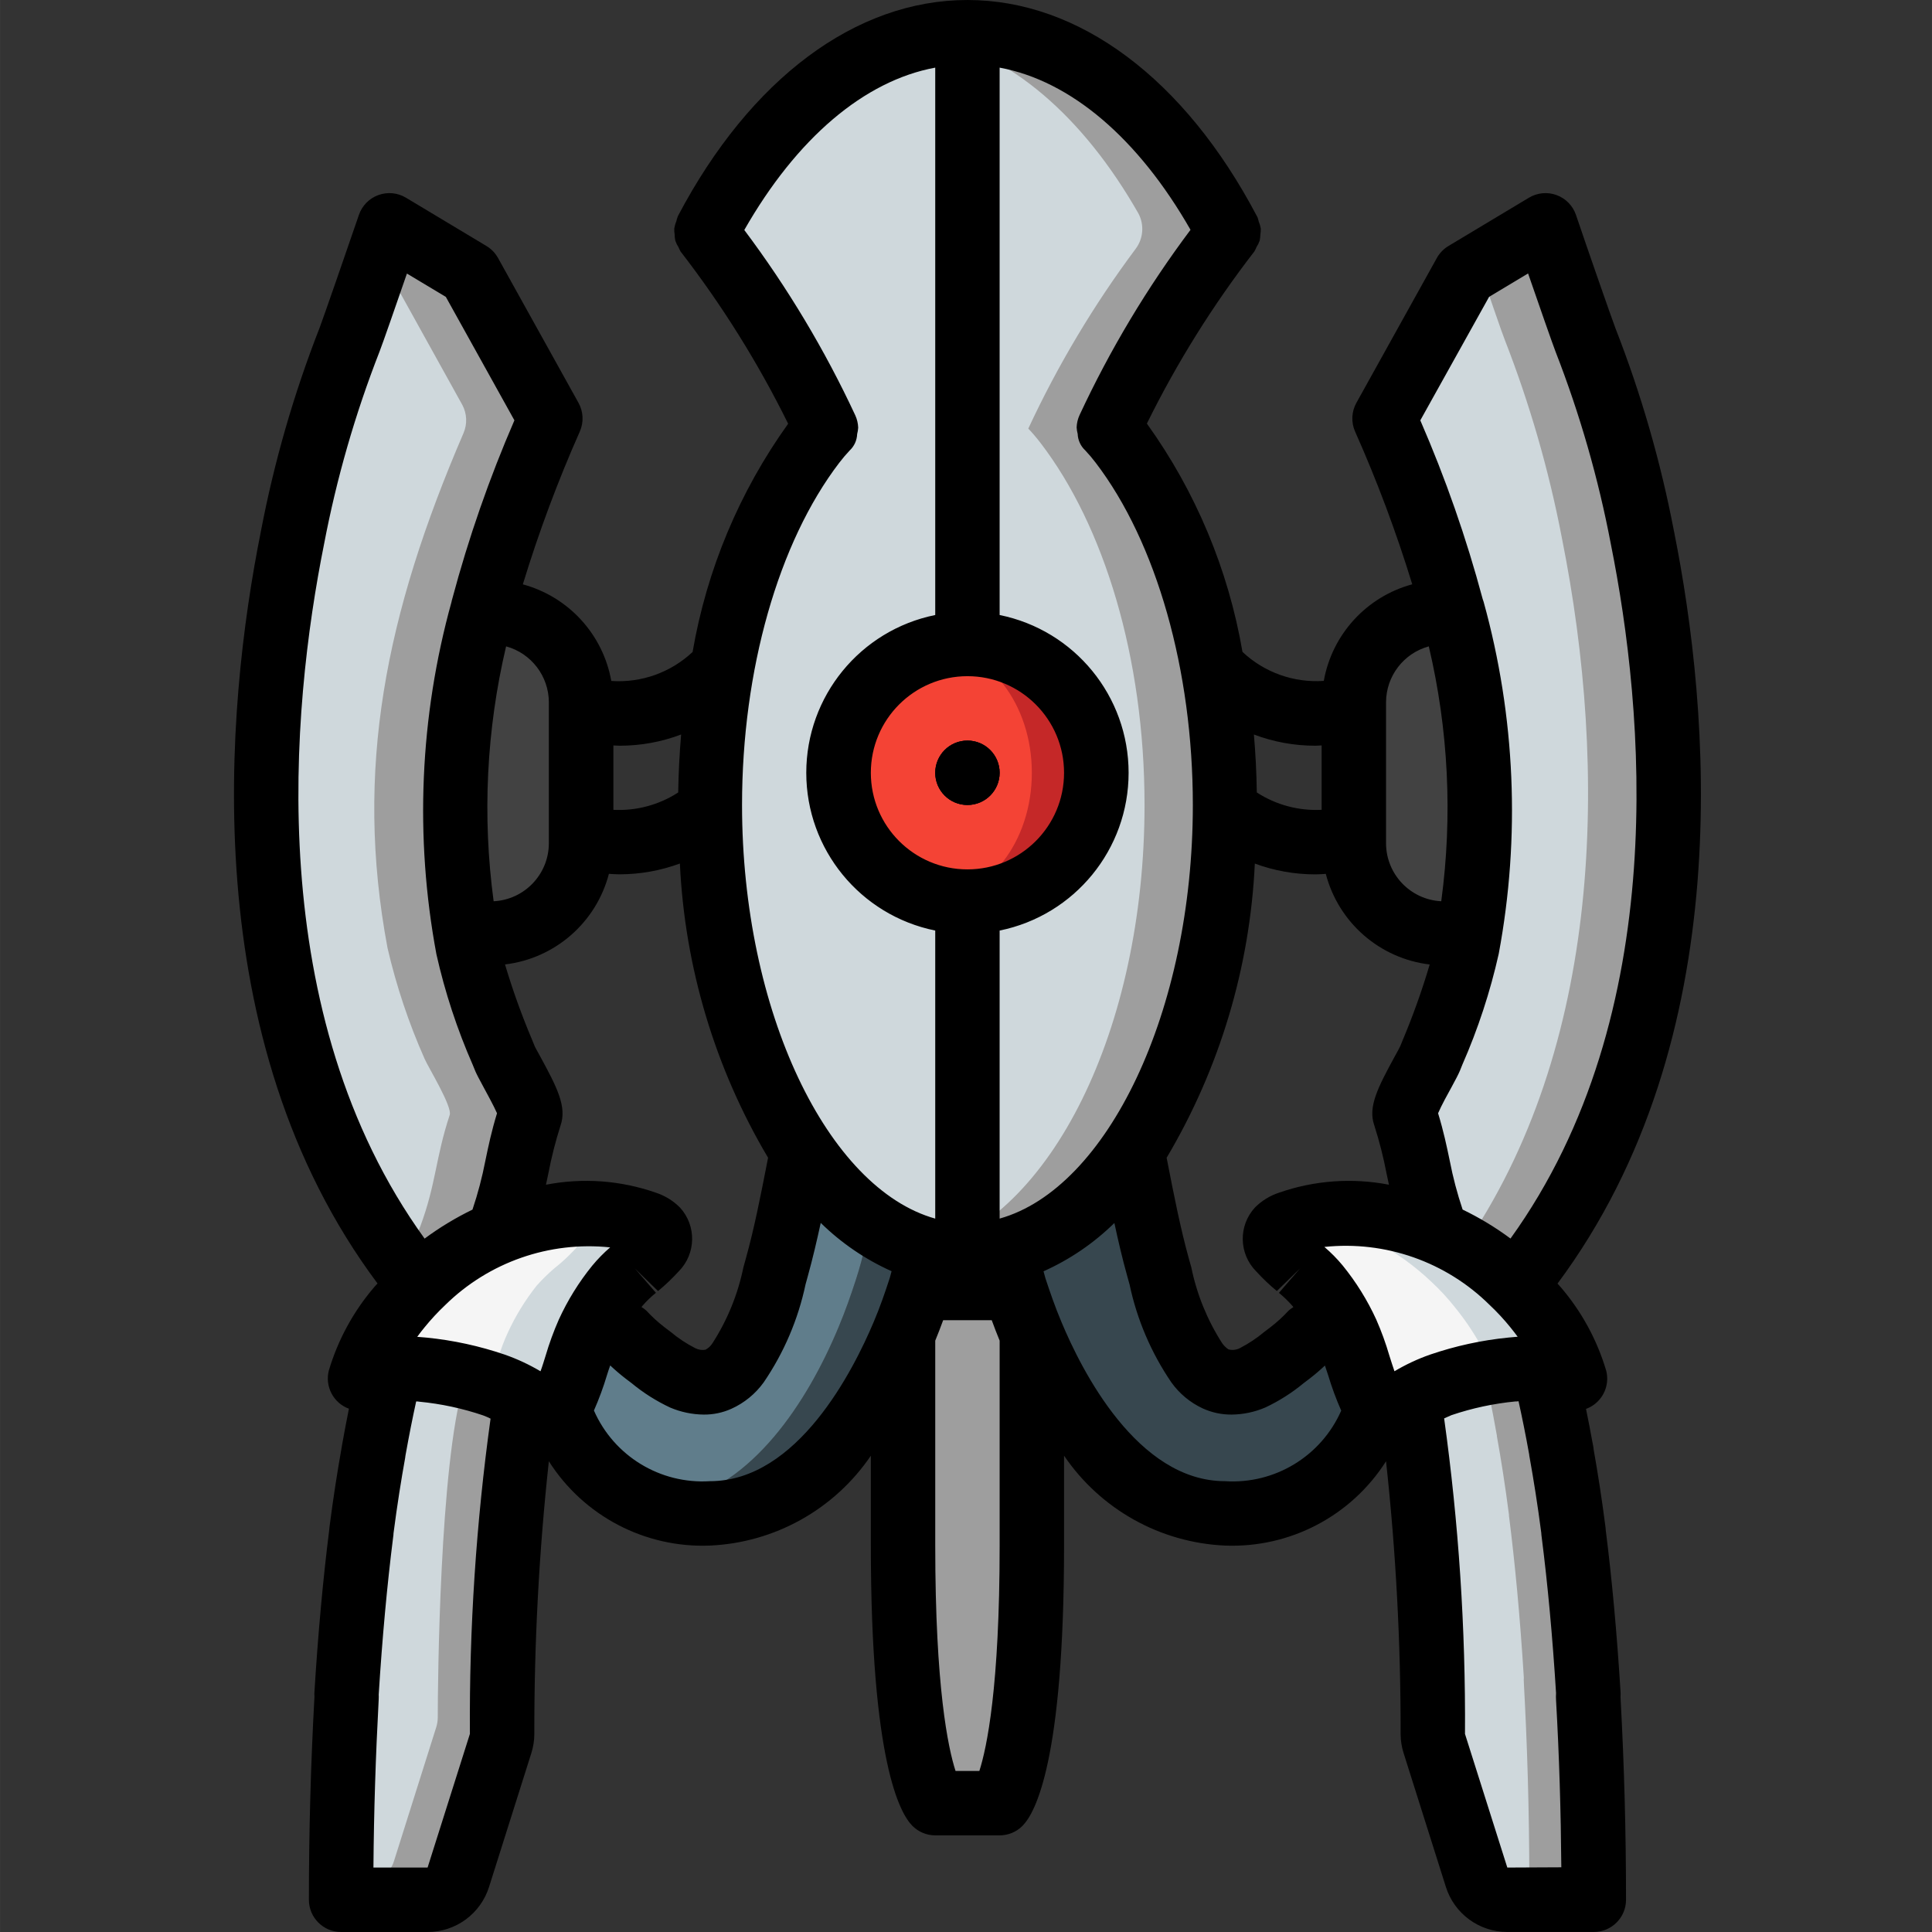 <svg height="512pt" viewBox="-62 0 512 512.009" width="512pt" xmlns="http://www.w3.org/2000/svg"><rect x="-62" y="0" width="512" height="512.009" fill="#333333" stroke="none"/><path d="m177.316 311.039v98.562c0 59.73 8.531 68.266 8.531 68.266h17.066s8.535-8.535 8.535-68.266v-98.562" fill="#9e9e9e"/><path d="m204.281 329.473c.707 3.316 1.59 6.59 2.645 9.812 1.281 3.926 2.73 8.105 4.523 12.375 9.387 22.527 26.367 47.359 51.199 47.359 18.027.883 34.418-10.406 40.023-27.562l-16.898-20.395c-1.824 1.992-3.824 3.82-5.973 5.461-3.031 2.566-6.355 4.773-9.898 6.57-3.031 1.43-6.516 1.551-9.641.34-2.055-.984-3.82-2.484-5.121-4.352-4.977-7.699-8.453-16.27-10.242-25.258-2.816-10.156-4.691-20.566-6.738-30.891zm0 0" fill="#37474f"/><path d="m235.172 117.504c-1.039-1.367-2.148-2.676-3.328-3.926 7.836-16.836 17.387-32.824 28.5-47.699 2-2.711 2.266-6.328.684-9.305-16.98-29.695-40.531-48.039-66.645-48.039-3.586-.016-7.16.355-10.668 1.109-21.844 4.18-41.387 21.332-55.977 46.93-1.582 2.977-1.316 6.594.68 9.305 11.117 14.875 20.668 30.863 28.504 47.699-1.18 1.25-2.289 2.559-3.328 3.926-16.641 21.762-27.477 56.574-27.477 95.828 0 59.648 24.918 109.059 57.598 118.016 3.477.949 7.062 1.438 10.668 1.453 37.719 0 68.266-53.504 68.266-119.469 0-39.254-10.836-74.066-27.477-95.828zm-40.789 53.164c18.852 0 34.133 15.281 34.133 34.133 0 18.852-15.281 34.133-34.133 34.133-3.625.008-7.227-.566-10.668-1.707-14.008-4.605-23.473-17.684-23.473-32.426 0-14.746 9.465-27.824 23.473-32.426 3.441-1.141 7.043-1.719 10.668-1.707zm0 0" fill="#9e9e9e"/><path d="m213.84 117.504c-1.039-1.367-2.148-2.676-3.328-3.926 7.836-16.836 17.387-32.824 28.5-47.699 1.996-2.711 2.262-6.328.684-9.305-14.594-25.598-34.133-42.75-55.98-46.93-21.844 4.18-41.387 21.332-55.977 46.93-1.582 2.977-1.316 6.594.68 9.305 11.117 14.875 20.668 30.863 28.504 47.699-1.18 1.25-2.289 2.559-3.328 3.926-16.641 21.762-27.477 56.574-27.477 95.828 0 59.648 24.918 109.059 57.598 118.016 32.684-8.957 57.602-58.367 57.602-118.016 0-39.254-10.836-74.066-27.477-95.828zm-40.789 121.43c-18.852 0-34.137-15.281-34.137-34.133 0-18.852 15.285-34.133 34.137-34.133 3.621-.012 7.227.566 10.664 1.707 14.008 4.602 23.477 17.68 23.477 32.426 0 14.742-9.469 27.82-23.477 32.426-3.438 1.141-7.043 1.715-10.664 1.707zm0 0" fill="#cfd8dc"/><path d="m184.484 329.473c-.707 3.316-1.59 6.59-2.645 9.812-1.281 3.926-2.73 8.105-4.523 12.375-9.387 22.527-26.367 47.359-51.199 47.359-3.152.031-6.297-.254-9.387-.855 20.648-4.438 35.156-26.367 43.52-46.504 1.793-4.27 3.242-8.449 4.523-12.375 1.055-3.223 1.938-6.496 2.645-9.812l-19.117-14.934c.77-3.84 1.539-7.766 2.305-11.605zm0 0" fill="#37474f"/><path d="m167.418 329.473c-.707 3.316-1.59 6.59-2.645 9.812-1.281 3.926-2.73 8.105-4.523 12.375-8.363 20.137-22.871 42.066-43.52 46.504-14.371-2.543-26.156-12.82-30.637-26.707l9.812-11.863 7.086-8.531c1.824 1.992 3.82 3.82 5.973 5.461 1.875 1.449 3.84 2.984 5.973 4.352 1.242.852 2.555 1.594 3.926 2.219 3.031 1.43 6.516 1.551 9.641.34 2.055-.984 3.816-2.484 5.121-4.352 4.977-7.699 8.449-16.27 10.242-25.258 1.789-6.398 3.156-12.801 4.434-19.285zm0 0" fill="#607d8b"/><path d="m77.902 367.105c-6.312 21.16-6.828 79.016-6.828 88.148-.016.867-.16 1.73-.426 2.559l-11.18 35.414c-1.121 3.574-4.445 5.996-8.191 5.973h-22.867c0-19.969.598-37.633 1.449-53.246v-.258c.043-.34.043-.684 0-1.023 1.023-16.555 2.391-30.719 3.926-42.836 0-.086.086-.172 0-.258 1.023-7.934 2.133-14.934 3.242-21.078-.023-.02-.035-.051-.035-.086 0-.031.012-.062.035-.082 1.281-7.168 2.477-13.145 3.668-17.922.258-1.363.598-2.559.855-3.754zm0 0" fill="#9e9e9e"/><path d="m360.355 499.199h-22.867c-3.746.023-7.07-2.398-8.195-5.973l-11.176-35.414c-.266-.828-.41-1.691-.43-2.559 0-9.133-.512-66.988-6.824-88.148l20.137-4.695 16.215-3.754c1.363 5.375 2.902 12.543 4.523 21.676.023.02.035.051.035.082 0 .035-.012.066-.035.086 1.109 6.145 2.219 13.145 3.242 21.078-.086.086 0 .172 0 .258 1.535 12.117 2.902 26.281 3.926 42.836-.043.34-.043.684 0 1.023v.258c.852 15.613 1.449 33.277 1.449 53.246zm0 0" fill="#9e9e9e"/><path d="m60.836 367.105c-6.316 21.16-6.828 79.016-6.828 88.148-.016.867-.16 1.73-.426 2.559l-11.18 35.414c-1.121 3.574-4.445 5.996-8.191 5.973h-5.801c0-19.969.598-37.633 1.449-53.246v-.258c.043-.34.043-.684 0-1.023 1.023-16.555 2.391-30.719 3.926-42.836 0-.086.086-.172 0-.258 1.023-7.934 2.133-14.934 3.242-21.078-.023-.02-.035-.051-.035-.086 0-.031.012-.062.035-.082 1.281-7.168 2.477-13.145 3.668-17.922zm0 0" fill="#cfd8dc"/><path d="m343.289 499.199h-5.801c-3.746.023-7.07-2.398-8.195-5.973l-11.176-35.414c-.266-.828-.41-1.691-.43-2.559 0-9.133-.512-66.988-6.824-88.148l20.137-4.695c1.195 4.777 2.391 10.754 3.672 17.922.023.02.035.051.035.082 0 .035-.012.066-.035.086 1.109 6.145 2.219 13.145 3.242 21.078-.086.086 0 .172 0 .258 1.535 12.117 2.902 26.281 3.926 42.836-.043.34-.043.684 0 1.023v.258c.852 15.613 1.449 33.277 1.449 53.246zm0 0" fill="#cfd8dc"/><path d="m52.816 162.133h15.188c13.238.012 23.969 10.738 23.98 23.98v37.375c-.012 13.238-10.742 23.969-23.98 23.977h-19.371zm0 0" fill="#424242"/><path d="m348.664 247.465h-27.902c-13.238-.008-23.969-10.738-23.98-23.977v-37.375c.012-13.242 10.742-23.969 23.98-23.98h23.723zm0 0" fill="#424242"/><path d="m202.914 204.801c0 4.711-3.82 8.531-8.531 8.531-4.715 0-8.535-3.82-8.535-8.531 0-4.715 3.82-8.535 8.535-8.535 4.711 0 8.531 3.82 8.531 8.535zm0 0"/><path d="m82.168 114.773c-20.648 47.957-29.012 89.172-20.137 136.449 2.328 10.074 5.613 19.902 9.812 29.352.938 2.219 7.426 12.715 6.656 14.934-3.754 11.352-3.586 18.176-7.766 29.441-.086.258-.34.77-.598 1.449l-21.078 14.336-.766-1.023c-2.219-2.816-4.352-5.633-6.402-8.617-37.203-53.504-38.738-126.805-26.367-188.586 3.43-17.891 8.488-35.426 15.105-52.395.766-1.879 4.008-11.438 6.91-19.797.086-.258.172-.43.258-.684.84-2.434 2.738-4.352 5.16-5.215 2.426-.863 5.109-.578 7.297.777l10.324 6.145c1.27.781 2.324 1.867 3.074 3.156l18.176 32.77c1.258 2.316 1.387 5.086.34 7.508zm0 0" fill="#9e9e9e"/><path d="m60.836 114.773c-20.652 47.957-29.012 89.172-20.141 136.449 2.332 10.074 5.617 19.902 9.816 29.352.938 2.219 7.422 12.715 6.656 14.934-3.758 11.352-3.586 18.176-7.766 29.441-.086.258-.344.77-.598 1.449l-6.914 4.695c-37.203-53.504-38.738-126.805-26.367-188.586 3.43-17.891 8.488-35.426 15.105-52.395.766-1.879 4.008-11.438 6.91-19.797l1.707 1.023c1.27.781 2.324 1.867 3.074 3.156l18.176 32.77c1.258 2.316 1.383 5.086.34 7.508zm0 0" fill="#cfd8dc"/><path d="m111.438 331.348c-1.609 1.727-3.348 3.324-5.203 4.781-1.668 1.426-3.238 2.965-4.695 4.605-3.055 3.859-5.633 8.07-7.68 12.547-2.285 7.105-5.02 14.062-8.191 20.82-1.023 1.621-1.281 2.559-2.902 1.109-1.379-1.254-2.832-2.422-4.352-3.5-2.934-1.957-6.121-3.508-9.473-4.605-.387-.156-.785-.27-1.195-.344-5.707-1.973-11.641-3.234-17.664-3.754-2.883-.398-5.805-.457-8.703-.172-1.613.246-3.223-.453-4.148-1.797s-1.004-3.094-.203-4.516c1.977-3.551 4.262-6.918 6.828-10.07 1.922-2.438 4.035-4.719 6.312-6.828 9.004-8.496 20.156-14.367 32.258-16.98 8.781-2 17.945-1.496 26.453 1.453 1.148.355 2.195.969 3.07 1.789 1.344 1.66 1.113 4.082-.512 5.461zm0 0" fill="#cfd8dc"/><path d="m228.516 204.801c0 18.852-15.281 34.133-34.133 34.133-2.883.027-5.754-.348-8.535-1.109-15.02-3.926-25.5-17.496-25.5-33.023 0-15.527 10.48-29.098 25.5-33.023 2.781-.762 5.652-1.137 8.535-1.109 18.852 0 34.133 15.281 34.133 34.133zm0 0" fill="#c52828"/><path d="m211.449 204.801c0-18.238-11.461-33.023-25.602-33.023-14.137 0-25.598 14.785-25.598 33.023s11.461 33.023 25.598 33.023c14.141 0 25.602-14.785 25.602-33.023zm0 0" fill="#f44335"/><path d="m160.25 204.801c0 18.852 15.281 34.133 34.133 34.133v93.867c-7.512-.09-14.867-2.148-21.332-5.973-27.309-15.703-46.934-60.59-46.934-113.496 0-39.254 10.836-74.066 27.477-95.828 1.039-1.367 2.148-2.676 3.328-3.926-7.836-16.836-17.387-32.824-28.504-47.699-1.996-2.711-2.262-6.328-.68-9.305 9.77-19.258 25.727-34.672 45.312-43.773 6.762-2.812 14.008-4.262 21.332-4.266v162.133c-18.852 0-34.133 15.281-34.133 34.133zm0 0" fill="#cfd8dc"/><path d="m202.914 204.801c0 4.711-3.82 8.531-8.531 8.531-4.715 0-8.535-3.82-8.535-8.531 0-4.715 3.82-8.535 8.535-8.535 4.711 0 8.531 3.82 8.531 8.535zm0 0" fill="#802d40"/><path d="m340.473 339.711-.766 1.023-14.168-9.641-6.91-4.695c-.258-.68-.512-1.191-.598-1.449-4.184-11.266-4.012-18.09-7.766-29.441-.77-2.219 5.719-12.715 6.656-14.934 4.195-9.449 7.484-19.277 9.812-29.352 8.875-47.277.512-88.492-20.137-136.449-1.047-2.422-.918-5.191.34-7.508l18.176-32.77c.75-1.289 1.805-2.375 3.07-3.156l1.707-1.023 8.621-5.121c2.188-1.355 4.871-1.641 7.297-.777 2.422.863 4.32 2.781 5.16 5.215 2.988 8.531 6.402 18.516 7.168 20.48 6.617 16.969 11.676 34.504 15.105 52.395 13.055 65.195 10.664 143.102-32.77 197.203zm0 0" fill="#9e9e9e"/><path d="m325.539 331.094-6.91-4.695c-.258-.68-.512-1.191-.598-1.449-4.184-11.266-4.012-18.09-7.766-29.441-.77-2.219 5.719-12.715 6.656-14.934 4.195-9.449 7.484-19.277 9.812-29.352 8.875-47.277.512-88.492-20.137-136.449-1.047-2.422-.918-5.191.34-7.508l18.176-32.77c.75-1.289 1.805-2.375 3.07-3.156l1.707-1.023c2.902 8.359 6.145 17.918 6.914 19.797 6.617 16.969 11.672 34.504 15.102 52.395 12.375 61.781 10.84 135.082-26.367 188.586zm0 0" fill="#cfd8dc"/><path d="m347.387 362.836c-2.898-.285-5.82-.227-8.707.172-6.43.582-12.766 1.957-18.855 4.098-3.352 1.098-6.539 2.648-9.473 4.605-1.52 1.078-2.977 2.246-4.352 3.5-1.621 1.449-1.879.512-2.902-1.109-1.395-2.32-2.539-4.777-3.414-7.34-1.621-4.438-2.73-9.129-4.777-13.48-2.047-4.477-4.625-8.688-7.68-12.547-1.457-1.641-3.027-3.18-4.695-4.605-1.855-1.457-3.594-3.055-5.203-4.781-1.625-1.379-1.855-3.801-.512-5.461.871-.82 1.922-1.434 3.07-1.789 1.695-.613 3.438-1.098 5.207-1.453 19.527-3.293 39.445 3.027 53.504 16.98 2.277 2.109 4.391 4.391 6.312 6.828 2.566 3.152 4.852 6.52 6.828 10.07.801 1.422.723 3.172-.203 4.516-.926 1.344-2.535 2.043-4.148 1.797zm0 0" fill="#cfd8dc"/><path d="m90.105 331.348c-1.609 1.727-3.352 3.324-5.207 4.781-1.668 1.426-3.234 2.965-4.691 4.605-3.055 3.859-5.637 8.07-7.68 12.547-2.047 4.352-3.156 9.043-4.781 13.48-5.707-1.973-11.641-3.234-17.664-3.754-2.883-.398-5.805-.457-8.703-.172-1.613.246-3.223-.453-4.148-1.797s-1.004-3.094-.203-4.516c1.977-3.551 4.262-6.918 6.828-10.07 1.922-2.438 4.035-4.719 6.312-6.828 9.004-8.496 20.156-14.367 32.258-16.98 1.738.367 3.449.852 5.121 1.453 1.145.355 2.195.969 3.07 1.789 1.34 1.66 1.113 4.082-.512 5.461zm0 0" fill="#f5f5f5"/><path d="m326.051 362.836c-2.898-.285-5.816-.227-8.703.172-6.02.52-11.953 1.781-17.664 3.754-1.621-4.438-2.73-9.129-4.777-13.48-2.047-4.477-4.625-8.688-7.68-12.547-1.457-1.641-3.027-3.18-4.695-4.605-1.855-1.457-3.594-3.055-5.203-4.781-1.625-1.379-1.855-3.801-.512-5.461.871-.82 1.922-1.434 3.07-1.789 1.695-.613 3.438-1.098 5.207-1.453 12.074 2.613 23.199 8.488 32.168 16.98 2.281 2.109 4.395 4.391 6.316 6.828 2.566 3.152 4.848 6.52 6.824 10.07.801 1.422.723 3.172-.203 4.516s-2.535 2.043-4.148 1.797zm0 0" fill="#f5f5f5"/><path d="m202.914 204.801c0 4.711-3.82 8.531-8.531 8.531-4.715 0-8.535-3.82-8.535-8.531 0-4.715 3.82-8.535 8.535-8.535 4.711 0 8.531 3.82 8.531 8.535zm0 0"/><path d="m202.914 204.801c0 4.711-3.82 8.531-8.531 8.531-4.715 0-8.535-3.82-8.535-8.531 0-4.715 3.82-8.535 8.535-8.535 4.711 0 8.531 3.82 8.531 8.535zm0 0"/><path d="m381.629 140.801c-3.508-18.355-8.695-36.352-15.496-53.762-.988-2.559-7.68-21.785-10.48-30.078-.828-2.441-2.719-4.375-5.141-5.262s-5.113-.633-7.324.695l-21.336 12.801c-1.277.77-2.336 1.859-3.062 3.164l-21.332 38.402c-1.297 2.332-1.426 5.141-.352 7.586 5.867 13.18 10.93 26.703 15.156 40.5-12.105 3.277-21.238 13.25-23.441 25.598-7.938.555-15.746-2.23-21.547-7.68-3.742-21.789-12.383-42.449-25.266-60.414l-.078-.086c7.957-16.129 17.504-31.418 28.504-45.645.207-.359.391-.734.543-1.121.355-.547.641-1.133.855-1.746.113-.539.176-1.09.18-1.641.086-.504.121-1.016.109-1.527-.109-.66-.297-1.305-.555-1.918-.082-.395-.199-.777-.34-1.152l-.113-.195c-19.184-36.457-47.137-57.32-76.73-57.32s-57.551 20.863-76.715 57.234l-.086.238c-.145.375-.258.758-.34 1.152-.262.613-.445 1.258-.555 1.918-.023.539.012 1.082.102 1.613.004.551.062 1.102.18 1.641.211.613.5 1.199.852 1.746.156.387.34.762.547 1.121 10.996 14.223 20.543 29.512 28.5 45.633-12.906 17.988-21.566 38.668-25.324 60.484-5.797 5.453-13.609 8.238-21.547 7.684-2.203-12.352-11.336-22.32-23.441-25.602 4.211-13.801 9.254-27.328 15.105-40.516 1.074-2.445.945-5.254-.352-7.586l-21.332-38.402c-.727-1.305-1.785-2.395-3.066-3.164l-21.332-12.801c-2.211-1.328-4.902-1.582-7.324-.695s-4.312 2.82-5.145 5.262c-2.918 8.531-9.488 27.492-10.426 29.949-6.824 17.449-12.031 35.488-15.547 53.891-9.43 47.086-17.461 134.594 30.906 199.336-.273.328-.598.609-.852.941-5.52 6.441-9.621 13.973-12.043 22.102-1.102 4.246 1.199 8.641 5.316 10.152-.613 3.066-1.227 6.273-1.844 9.738 0 .203-.066.41-.094.613-1.098 6.152-2.199 13.133-3.215 21.035-.035.254-.059.504-.07.758-1.645 13.051-2.961 27.48-3.914 42.898-.027.379-.027.758 0 1.137v.203c-.984 17.996-1.469 35.566-1.469 53.762 0 4.711 3.82 8.531 8.531 8.531h22.93c7.453 0 14.047-4.836 16.281-11.945l11.207-35.465c.516-1.625.785-3.32.793-5.027-.047-24.156 1.238-48.297 3.848-72.312 9.23 14.516 25.48 23.023 42.668 22.344 17.184-.762 33-9.59 42.664-23.816v23.816c0 57.102 7.68 70.98 11.035 74.297 1.602 1.602 3.77 2.5 6.031 2.5h17.066c2.266 0 4.434-.898 6.035-2.5 3.352-3.316 11.035-17.195 11.035-74.297v-23.828c9.664 14.23 25.48 23.062 42.664 23.828 17.188.68 33.438-7.828 42.668-22.344 2.617 24.023 3.906 48.176 3.863 72.34.012 1.703.277 3.395.797 5.016l11.195 35.441c2.234 7.109 8.828 11.945 16.281 11.945h22.93c4.711 0 8.531-3.82 8.531-8.535 0-18.062-.477-35.633-1.449-53.504 0-.176 0-.355 0-.535.023-.34.023-.68 0-1.016-.949-15.359-2.27-29.867-3.926-42.898-.008-.25-.027-.5-.059-.75-.992-7.723-2.074-14.574-3.148-20.633-.039-.512-.117-1.016-.242-1.512-.586-3.293-1.184-6.281-1.781-9.234.797-.285 1.543-.691 2.219-1.203 2.762-2.078 3.996-5.621 3.121-8.969-2.418-8.125-6.52-15.652-12.039-22.09-.273-.344-.598-.617-.852-.949 48.324-64.953 40.301-152.309 30.871-199.371zm-48.859 205.031c1.977 1.863 3.828 3.859 5.535 5.973.668.852 1.309 1.637 1.895 2.449-.852.059-1.707.145-2.473.223-7.082.703-14.055 2.227-20.789 4.531-3.266 1.148-6.41 2.621-9.387 4.395-.469-1.34-.902-2.734-1.355-4.156-.949-3.25-2.105-6.434-3.465-9.531-2.352-5.145-5.348-9.969-8.918-14.355-1.465-1.773-3.086-3.414-4.84-4.906 16.168-1.707 32.246 3.941 43.797 15.379zm-23.094-70.043-.562 1.398c-.246.547-.777 1.484-1.398 2.621-4.652 8.531-7.203 13.543-5.531 18.379 1.355 4.227 2.453 8.531 3.285 12.887.195.945.402 1.918.613 2.895-9.727-1.883-19.777-1.152-29.133 2.113-2.41.793-4.602 2.141-6.391 3.945-4.422 4.824-4.266 12.273.352 16.91 1.699 1.863 3.523 3.602 5.469 5.207l6.137-5.973-5.582 6.457c1.305 1.062 2.516 2.238 3.617 3.508.07.086.129.188.199.281-.461.27-.891.582-1.281.941-1.469 1.598-3.074 3.066-4.797 4.383l-1.637 1.246c-1.98 1.656-4.133 3.086-6.426 4.27-.941.504-2.035.629-3.062.348-.676-.453-1.254-1.031-1.707-1.707-3.926-6.133-6.688-12.934-8.141-20.07l-.633-2.242c-2.27-8.203-3.961-16.855-5.598-25.234l-.301-1.52c14.055-23.684 22.082-50.457 23.375-77.969 5.125 1.891 10.547 2.859 16.008 2.859 1.008 0 1.887-.078 2.801-.129 3.367 12.906 14.293 22.434 27.535 24.016-2.027 6.855-4.434 13.59-7.211 20.18zm-4.359-89.676c.02-6.926 4.656-12.984 11.332-14.816 5.223 22.125 6.34 45.023 3.301 67.551-8.184-.418-14.613-7.164-14.633-15.359zm-18.773 11.512c.605 0 1.102-.062 1.707-.078v17.066c-6.066.312-12.078-1.297-17.18-4.598-.078-5.195-.336-10.316-.773-15.363 5.188 1.969 10.695 2.973 16.246 2.973zm-33.043-136.723c-11.477 15.309-21.336 31.77-29.414 49.117-.469 1.023-.73 2.129-.766 3.25.031.578.121 1.152.273 1.707.059 1.664.777 3.238 1.996 4.371.984 1.043 1.914 2.141 2.781 3.285 16.129 21.121 25.746 54.996 25.746 90.699 0 54.75-22.699 101.633-51.203 109.613v-76.332c19.887-4.039 34.18-21.523 34.18-41.812 0-20.293-14.293-37.777-34.18-41.812v-145.066c18.859 3.488 36.754 18.77 50.586 42.98zm-59.117 118.297c14.137 0 25.602 11.461 25.602 25.602 0 14.137-11.465 25.598-25.602 25.598-14.141 0-25.602-11.461-25.602-25.598 0-14.141 11.461-25.602 25.602-25.602zm-33.953-56.582c.852-1.121 1.766-2.195 2.73-3.219 1.219-1.133 1.938-2.707 1.996-4.367.148-.559.242-1.133.273-1.707-.039-1.125-.301-2.23-.77-3.254-8.078-17.344-17.934-33.805-29.414-49.117 13.852-24.262 31.746-39.543 50.602-43.031v145.066c-19.883 4.035-34.176 21.52-34.176 41.812 0 20.289 14.293 37.773 34.176 41.812v76.34c-28.5-7.988-51.199-54.871-51.199-109.621 0-35.703 9.617-69.578 25.781-90.715zm-111.863 231.66c.598-.852 1.227-1.621 1.895-2.457 1.711-2.109 3.559-4.105 5.535-5.973 11.559-11.359 27.586-16.961 43.699-15.273-1.715 1.473-3.301 3.094-4.742 4.836-3.559 4.383-6.543 9.203-8.883 14.336-1.359 3.094-2.52 6.27-3.473 9.508-.453 1.426-.855 2.816-1.359 4.156-2.988-1.773-6.148-3.25-9.43-4.402-6.73-2.301-13.707-3.82-20.785-4.523-.77-.062-1.598-.145-2.457-.207zm57.684-18.105 6.137 5.973c1.941-1.602 3.766-3.34 5.461-5.199 4.625-4.641 4.777-12.098.348-16.93-1.789-1.801-3.984-3.152-6.398-3.941-9.348-3.266-19.395-3.992-29.117-2.105.215-.977.418-1.949.617-2.895.824-4.328 1.91-8.602 3.25-12.801 1.707-4.949-.852-9.992-5.496-18.492-.621-1.133-1.152-2.074-1.312-2.414l-.648-1.605c-2.793-6.582-5.219-13.316-7.262-20.172 13.242-1.578 24.168-11.105 27.535-24.012.914.051 1.793.129 2.801.129 5.461-.004 10.883-.969 16.008-2.859 1.293 27.512 9.316 54.281 23.371 77.969l-.297 1.52c-1.641 8.379-3.328 17.066-5.598 25.207l-.633 2.27c-1.461 7.156-4.234 13.977-8.184 20.121-.461.746-1.109 1.355-1.887 1.766-.93.156-1.883.008-2.719-.426-2.324-1.188-4.504-2.633-6.504-4.309l-1.598-1.211c-1.738-1.332-3.355-2.809-4.836-4.422-.395-.355-.824-.672-1.281-.938.078-.094.129-.195.195-.281 1.102-1.273 2.312-2.445 3.621-3.508zm-4.027-138.547c5.562.004 11.078-1 16.281-2.973-.434 5.059-.691 10.18-.777 15.363-5.098 3.305-11.109 4.918-17.176 4.605v-17.066c.535.008 1.031.07 1.672.07zm-18.773-11.512v37.375c-.02 8.195-6.449 14.941-14.633 15.359-3.035-22.527-1.918-45.422 3.301-67.551 6.676 1.832 11.312 7.891 11.332 14.816zm-59.578-41.898c3.32-17.426 8.242-34.508 14.703-51.031.852-2.176 4.34-12.238 7.262-20.684l10.309 6.176 18.176 32.719c-6.652 15.348-12.156 31.164-16.473 47.324-.109.258-.125.547-.211.855-8.414 30.402-9.773 62.32-3.984 93.328 2.262 10.059 5.488 19.879 9.633 29.32l.699 1.707c.316.742 1.109 2.262 2.117 4.105.852 1.602 2.73 4.973 3.609 6.996-1.461 4.762-2.289 8.73-3.09 12.586-.848 4.391-1.988 8.719-3.414 12.953-4.461 2.16-8.707 4.73-12.688 7.68-43.016-59.52-35.422-140.285-26.648-184.035zm38.656 315.281-11.215 35.438h-14.352c.117-14.855.586-29.465 1.398-44.621.023-.406.023-.812 0-1.219.938-15.02 2.227-29.016 3.824-41.703.059-.352.094-.703.102-1.059.98-7.535 2.039-14.184 3.098-20.055 0-.238.074-.484.102-.723.938-5.25 1.879-9.941 2.801-14.148.312 0 .562 0 .852.066 5.758.559 11.434 1.777 16.914 3.637.691.238 1.305.547 1.953.852-3.832 27.668-5.664 55.578-5.477 83.508zm63.59-66.961c-13.156.824-25.426-6.652-30.723-18.723 1.348-3.055 2.504-6.191 3.457-9.387.266-.855.547-1.707.855-2.562 1.32 1.246 2.703 2.426 4.145 3.535l1.496 1.133c3.125 2.586 6.566 4.766 10.238 6.488 2.816 1.199 5.844 1.836 8.91 1.867 2.516.023 5.008-.496 7.305-1.527 3.426-1.539 6.387-3.957 8.582-7.008 5.359-7.848 9.125-16.668 11.094-25.965l.613-2.234c1.297-4.668 2.391-9.387 3.414-14.066 5.453 5.348 11.809 9.68 18.773 12.801-.188.625-.281 1.168-.484 1.801-1.203 3.703-2.562 7.68-4.27 11.691-5.367 12.707-20.145 42.156-43.406 42.156zm71.422 76.797h-6.312c-1.973-6.117-5.379-22.117-5.379-59.73v-54.309c.754-1.859 1.488-3.719 2.102-5.426h12.867c.613 1.707 1.348 3.566 2.098 5.426v54.309c0 37.613-3.41 53.613-5.375 59.73zm65.109-76.797c-23.262 0-38.039-29.449-43.332-42.133-1.707-4.027-3.055-7.977-4.266-11.629-.207-.664-.309-1.211-.504-1.859 6.969-3.121 13.324-7.453 18.773-12.801 1.008 4.691 2.098 9.387 3.414 14.09l.613 2.207c1.961 9.273 5.715 18.074 11.051 25.91 2.137 3.004 5.02 5.398 8.363 6.945 2.395 1.086 4.996 1.641 7.629 1.621 3.074-.031 6.109-.668 8.934-1.879 3.641-1.715 7.055-3.883 10.156-6.449l1.535-1.168c1.426-1.098 2.797-2.266 4.105-3.5.273.852.555 1.707.852 2.559.961 3.199 2.117 6.332 3.465 9.387-5.312 12.086-17.617 19.559-30.789 18.699zm74.805 102.398-11.215-35.414c.176-27.973-1.672-55.922-5.527-83.625.648-.273 1.254-.574 1.938-.855 5.484-1.855 11.164-3.074 16.93-3.633.305 0 .555 0 .852-.062.941 4.27 1.887 8.875 2.824 14.141 0 .238.062.488.105.727 1.055 5.871 2.121 12.52 3.098 20.043.012.359.043.715.102 1.066 1.602 12.578 2.883 26.453 3.812 41.371-.043.641-.043 1.281 0 1.918.855 14.918 1.273 29.477 1.398 44.254zm.852-166.699c-3.98-2.949-8.234-5.523-12.695-7.68-1.426-4.234-2.566-8.559-3.414-12.945-.801-3.832-1.621-7.781-3.09-12.578.855-2.031 2.723-5.395 3.609-7.004 1.008-1.844 1.801-3.363 2.176-4.27l.641-1.594c4.156-9.461 7.383-19.301 9.645-29.383 5.785-30.996 4.418-62.906-4.004-93.293-.07-.262-.156-.516-.258-.77-4.324-16.16-9.848-31.973-16.52-47.316l18.227-32.727 10.336-6.203c2.969 8.594 6.469 18.637 7.312 20.812 6.422 16.492 11.32 33.539 14.625 50.93 8.766 43.699 16.367 124.348-26.598 184.02zm0 0"/></svg>